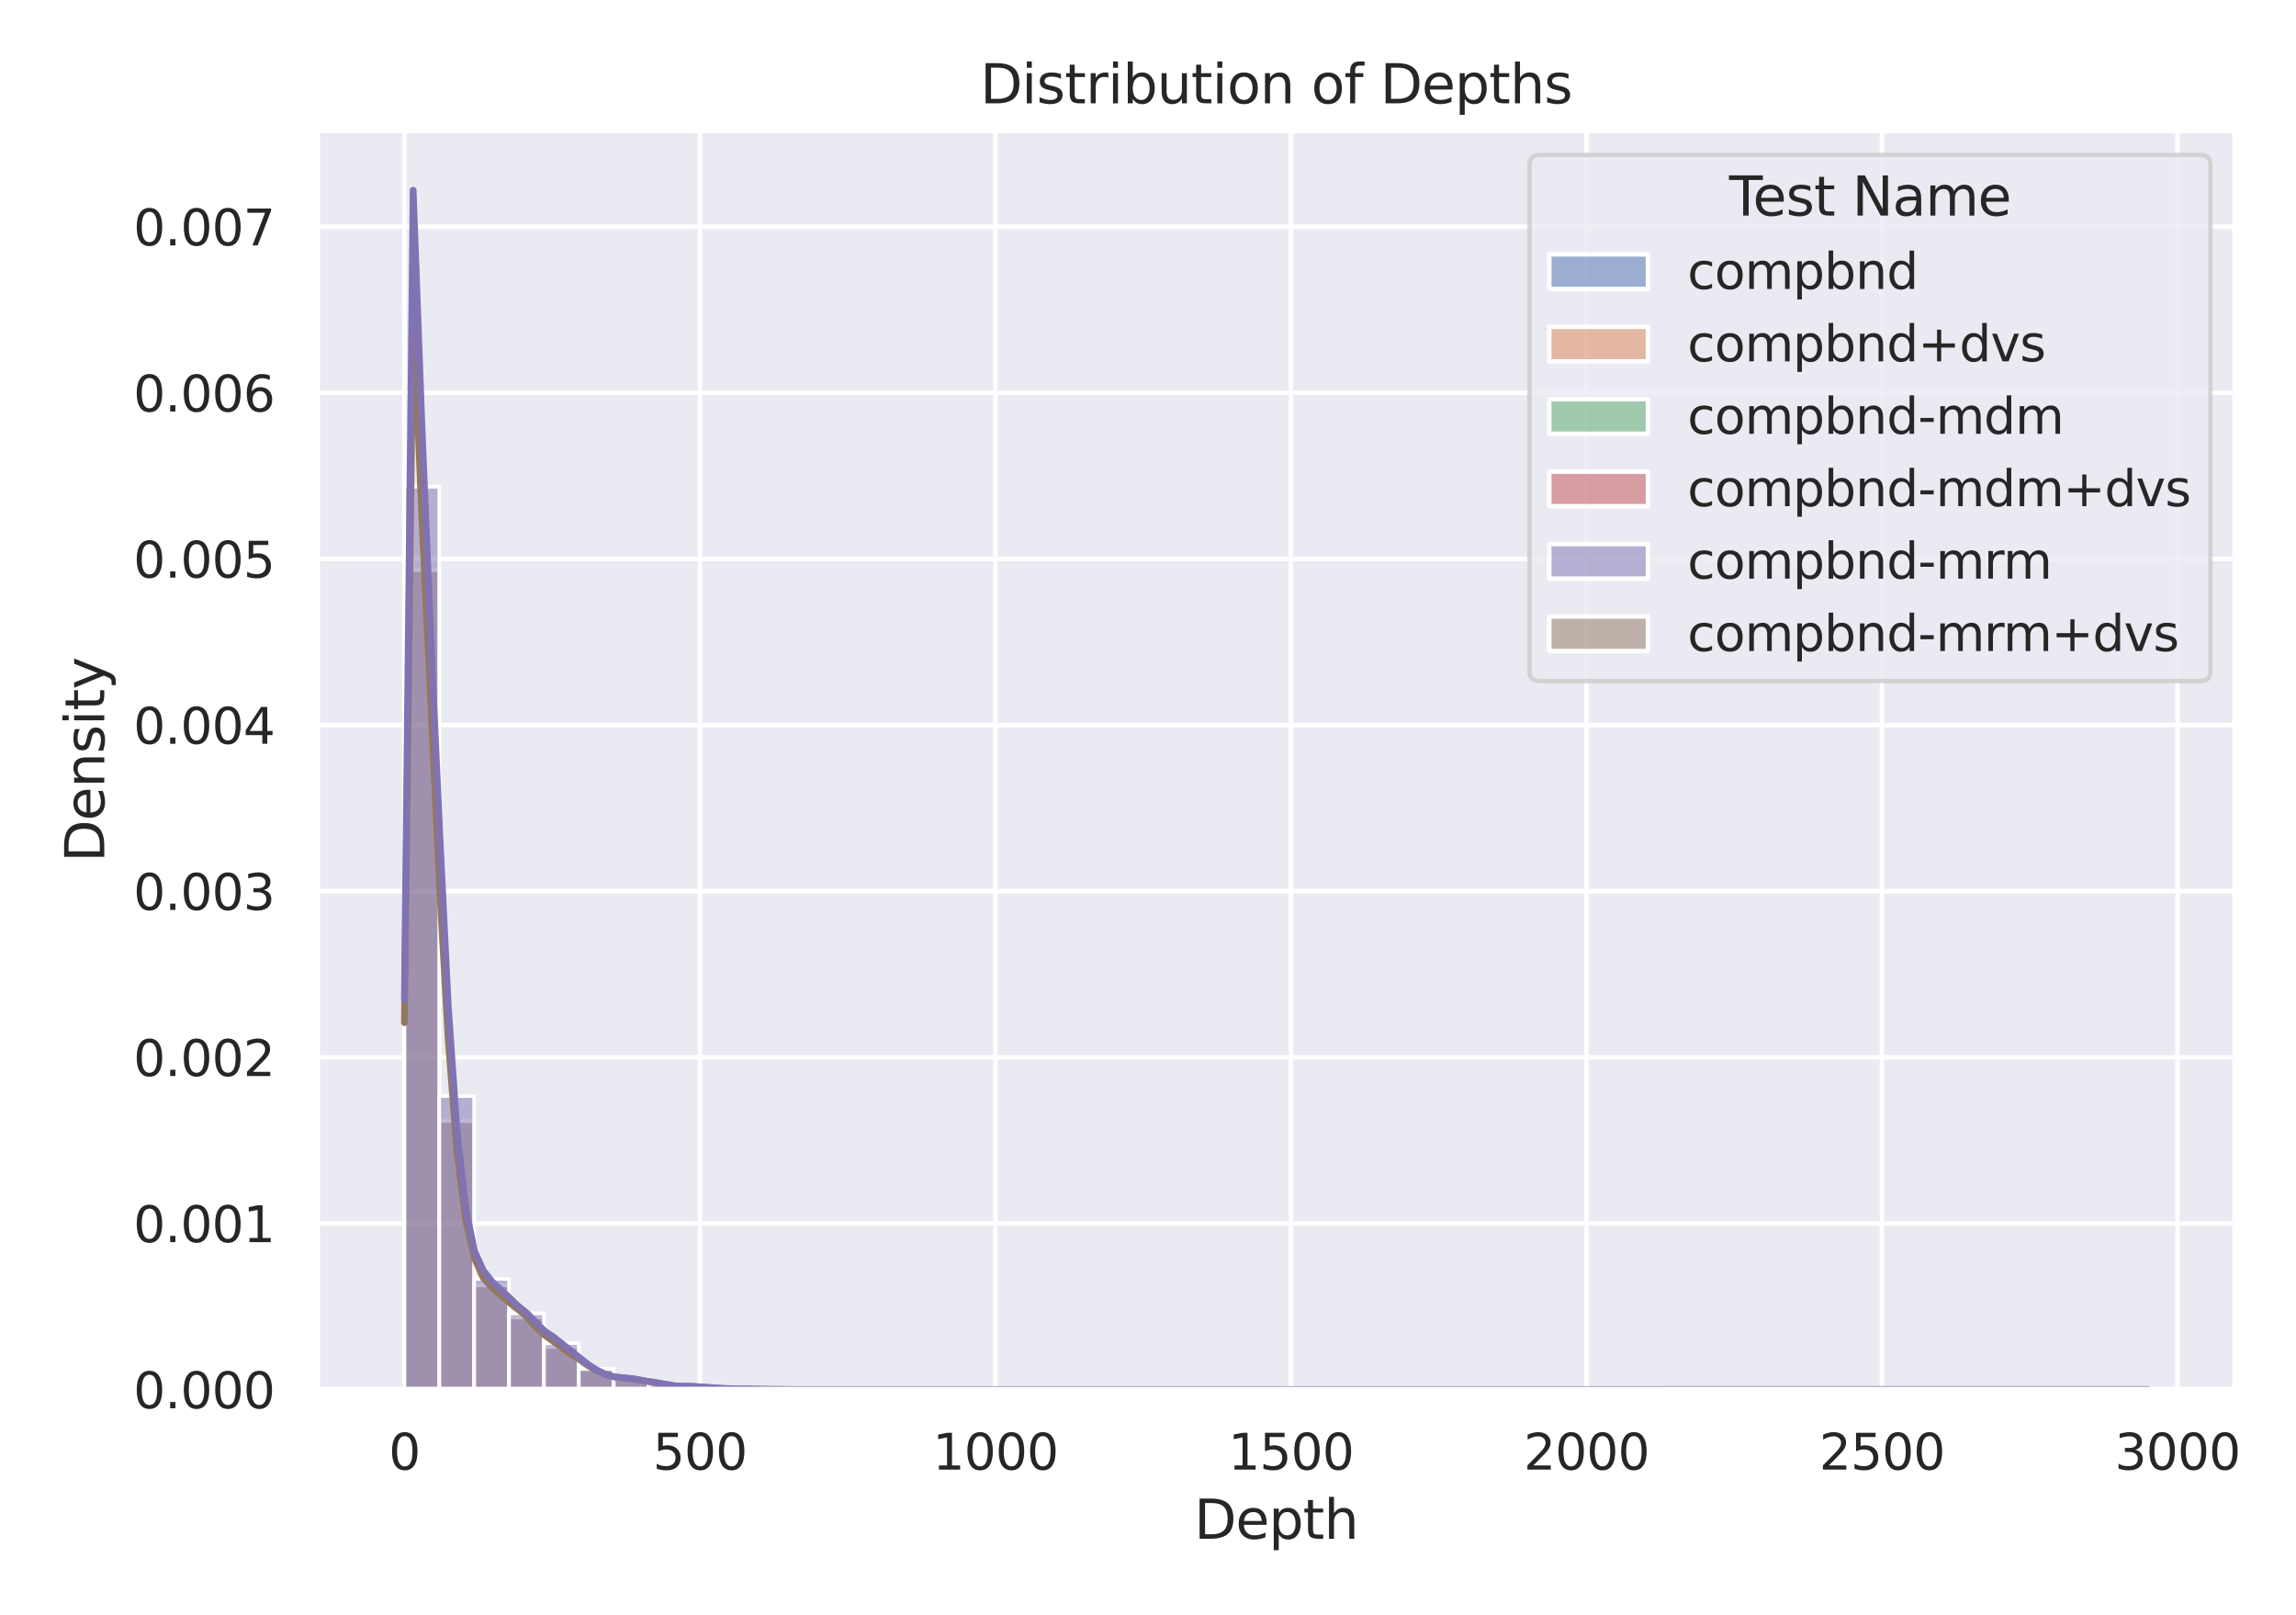 <?xml version="1.0" encoding="utf-8" standalone="no"?>
<!DOCTYPE svg PUBLIC "-//W3C//DTD SVG 1.1//EN"
  "http://www.w3.org/Graphics/SVG/1.1/DTD/svg11.dtd">
<svg xmlns:xlink="http://www.w3.org/1999/xlink" width="512.01pt" height="360pt" viewBox="0 0 512.01 360" xmlns="http://www.w3.org/2000/svg" version="1.1">
 <defs>
  <style type="text/css">*{stroke-linejoin: round; stroke-linecap: butt}</style>
 </defs>
 <g id="figure_1">
  <g id="patch_1">
   <path d="M 0 360 
L 512.01 360 
L 512.01 0 
L 0 0 
z
" style="fill: #ffffff"/>
  </g>
  <g id="axes_1">
   <g id="patch_2">
    <path d="M 70.74 309.78 
L 498.431 309.78 
L 498.431 29.04 
L 70.74 29.04 
z
" style="fill: #eaeaf2"/>
   </g>
   <g id="matplotlib.axis_1">
    <g id="xtick_1">
     <g id="line2d_1">
      <path d="M 90.18 309.78 
L 90.18 29.04 
" clip-path="url(#pb17379354a)" style="fill: none; stroke: #ffffff; stroke-linecap: round"/>
     </g>
     <g id="text_1">
      <!-- 0 -->
      <g style="fill: #262626" transform="translate(86.681 327.638) scale(0.11 -0.11)">
       <defs>
        <path id="DejaVuSans-30" d="M 2034 4250 
Q 1547 4250 1301 3770 
Q 1056 3291 1056 2328 
Q 1056 1369 1301 889 
Q 1547 409 2034 409 
Q 2525 409 2770 889 
Q 3016 1369 3016 2328 
Q 3016 3291 2770 3770 
Q 2525 4250 2034 4250 
z
M 2034 4750 
Q 2819 4750 3233 4129 
Q 3647 3509 3647 2328 
Q 3647 1150 3233 529 
Q 2819 -91 2034 -91 
Q 1250 -91 836 529 
Q 422 1150 422 2328 
Q 422 3509 836 4129 
Q 1250 4750 2034 4750 
z
" transform="scale(0.016)"/>
       </defs>
       <use xlink:href="#DejaVuSans-30"/>
      </g>
     </g>
    </g>
    <g id="xtick_2">
     <g id="line2d_2">
      <path d="M 156.08 309.78 
L 156.08 29.04 
" clip-path="url(#pb17379354a)" style="fill: none; stroke: #ffffff; stroke-linecap: round"/>
     </g>
     <g id="text_2">
      <!-- 500 -->
      <g style="fill: #262626" transform="translate(145.582 327.638) scale(0.11 -0.11)">
       <defs>
        <path id="DejaVuSans-35" d="M 691 4666 
L 3169 4666 
L 3169 4134 
L 1269 4134 
L 1269 2991 
Q 1406 3038 1543 3061 
Q 1681 3084 1819 3084 
Q 2600 3084 3056 2656 
Q 3513 2228 3513 1497 
Q 3513 744 3044 326 
Q 2575 -91 1722 -91 
Q 1428 -91 1123 -41 
Q 819 9 494 109 
L 494 744 
Q 775 591 1075 516 
Q 1375 441 1709 441 
Q 2250 441 2565 725 
Q 2881 1009 2881 1497 
Q 2881 1984 2565 2268 
Q 2250 2553 1709 2553 
Q 1456 2553 1204 2497 
Q 953 2441 691 2322 
L 691 4666 
z
" transform="scale(0.016)"/>
       </defs>
       <use xlink:href="#DejaVuSans-35"/>
       <use xlink:href="#DejaVuSans-30" x="63.623"/>
       <use xlink:href="#DejaVuSans-30" x="127.246"/>
      </g>
     </g>
    </g>
    <g id="xtick_3">
     <g id="line2d_3">
      <path d="M 221.98 309.78 
L 221.98 29.04 
" clip-path="url(#pb17379354a)" style="fill: none; stroke: #ffffff; stroke-linecap: round"/>
     </g>
     <g id="text_3">
      <!-- 1000 -->
      <g style="fill: #262626" transform="translate(207.983 327.638) scale(0.11 -0.11)">
       <defs>
        <path id="DejaVuSans-31" d="M 794 531 
L 1825 531 
L 1825 4091 
L 703 3866 
L 703 4441 
L 1819 4666 
L 2450 4666 
L 2450 531 
L 3481 531 
L 3481 0 
L 794 0 
L 794 531 
z
" transform="scale(0.016)"/>
       </defs>
       <use xlink:href="#DejaVuSans-31"/>
       <use xlink:href="#DejaVuSans-30" x="63.623"/>
       <use xlink:href="#DejaVuSans-30" x="127.246"/>
       <use xlink:href="#DejaVuSans-30" x="190.869"/>
      </g>
     </g>
    </g>
    <g id="xtick_4">
     <g id="line2d_4">
      <path d="M 287.88 309.78 
L 287.88 29.04 
" clip-path="url(#pb17379354a)" style="fill: none; stroke: #ffffff; stroke-linecap: round"/>
     </g>
     <g id="text_4">
      <!-- 1500 -->
      <g style="fill: #262626" transform="translate(273.883 327.638) scale(0.11 -0.11)">
       <use xlink:href="#DejaVuSans-31"/>
       <use xlink:href="#DejaVuSans-35" x="63.623"/>
       <use xlink:href="#DejaVuSans-30" x="127.246"/>
       <use xlink:href="#DejaVuSans-30" x="190.869"/>
      </g>
     </g>
    </g>
    <g id="xtick_5">
     <g id="line2d_5">
      <path d="M 353.78 309.78 
L 353.78 29.04 
" clip-path="url(#pb17379354a)" style="fill: none; stroke: #ffffff; stroke-linecap: round"/>
     </g>
     <g id="text_5">
      <!-- 2000 -->
      <g style="fill: #262626" transform="translate(339.783 327.638) scale(0.11 -0.11)">
       <defs>
        <path id="DejaVuSans-32" d="M 1228 531 
L 3431 531 
L 3431 0 
L 469 0 
L 469 531 
Q 828 903 1448 1529 
Q 2069 2156 2228 2338 
Q 2531 2678 2651 2914 
Q 2772 3150 2772 3378 
Q 2772 3750 2511 3984 
Q 2250 4219 1831 4219 
Q 1534 4219 1204 4116 
Q 875 4013 500 3803 
L 500 4441 
Q 881 4594 1212 4672 
Q 1544 4750 1819 4750 
Q 2544 4750 2975 4387 
Q 3406 4025 3406 3419 
Q 3406 3131 3298 2873 
Q 3191 2616 2906 2266 
Q 2828 2175 2409 1742 
Q 1991 1309 1228 531 
z
" transform="scale(0.016)"/>
       </defs>
       <use xlink:href="#DejaVuSans-32"/>
       <use xlink:href="#DejaVuSans-30" x="63.623"/>
       <use xlink:href="#DejaVuSans-30" x="127.246"/>
       <use xlink:href="#DejaVuSans-30" x="190.869"/>
      </g>
     </g>
    </g>
    <g id="xtick_6">
     <g id="line2d_6">
      <path d="M 419.68 309.78 
L 419.68 29.04 
" clip-path="url(#pb17379354a)" style="fill: none; stroke: #ffffff; stroke-linecap: round"/>
     </g>
     <g id="text_6">
      <!-- 2500 -->
      <g style="fill: #262626" transform="translate(405.683 327.638) scale(0.11 -0.11)">
       <use xlink:href="#DejaVuSans-32"/>
       <use xlink:href="#DejaVuSans-35" x="63.623"/>
       <use xlink:href="#DejaVuSans-30" x="127.246"/>
       <use xlink:href="#DejaVuSans-30" x="190.869"/>
      </g>
     </g>
    </g>
    <g id="xtick_7">
     <g id="line2d_7">
      <path d="M 485.58 309.78 
L 485.58 29.04 
" clip-path="url(#pb17379354a)" style="fill: none; stroke: #ffffff; stroke-linecap: round"/>
     </g>
     <g id="text_7">
      <!-- 3000 -->
      <g style="fill: #262626" transform="translate(471.583 327.638) scale(0.11 -0.11)">
       <defs>
        <path id="DejaVuSans-33" d="M 2597 2516 
Q 3050 2419 3304 2112 
Q 3559 1806 3559 1356 
Q 3559 666 3084 287 
Q 2609 -91 1734 -91 
Q 1441 -91 1130 -33 
Q 819 25 488 141 
L 488 750 
Q 750 597 1062 519 
Q 1375 441 1716 441 
Q 2309 441 2620 675 
Q 2931 909 2931 1356 
Q 2931 1769 2642 2001 
Q 2353 2234 1838 2234 
L 1294 2234 
L 1294 2753 
L 1863 2753 
Q 2328 2753 2575 2939 
Q 2822 3125 2822 3475 
Q 2822 3834 2567 4026 
Q 2313 4219 1838 4219 
Q 1578 4219 1281 4162 
Q 984 4106 628 3988 
L 628 4550 
Q 988 4650 1302 4700 
Q 1616 4750 1894 4750 
Q 2613 4750 3031 4423 
Q 3450 4097 3450 3541 
Q 3450 3153 3228 2886 
Q 3006 2619 2597 2516 
z
" transform="scale(0.016)"/>
       </defs>
       <use xlink:href="#DejaVuSans-33"/>
       <use xlink:href="#DejaVuSans-30" x="63.623"/>
       <use xlink:href="#DejaVuSans-30" x="127.246"/>
       <use xlink:href="#DejaVuSans-30" x="190.869"/>
      </g>
     </g>
    </g>
    <g id="text_8">
     <!-- Depth -->
     <g style="fill: #262626" transform="translate(266.31 343.044) scale(0.12 -0.12)">
      <defs>
       <path id="DejaVuSans-44" d="M 1259 4147 
L 1259 519 
L 2022 519 
Q 2988 519 3436 956 
Q 3884 1394 3884 2338 
Q 3884 3275 3436 3711 
Q 2988 4147 2022 4147 
L 1259 4147 
z
M 628 4666 
L 1925 4666 
Q 3281 4666 3915 4102 
Q 4550 3538 4550 2338 
Q 4550 1131 3912 565 
Q 3275 0 1925 0 
L 628 0 
L 628 4666 
z
" transform="scale(0.016)"/>
       <path id="DejaVuSans-65" d="M 3597 1894 
L 3597 1613 
L 953 1613 
Q 991 1019 1311 708 
Q 1631 397 2203 397 
Q 2534 397 2845 478 
Q 3156 559 3463 722 
L 3463 178 
Q 3153 47 2828 -22 
Q 2503 -91 2169 -91 
Q 1331 -91 842 396 
Q 353 884 353 1716 
Q 353 2575 817 3079 
Q 1281 3584 2069 3584 
Q 2775 3584 3186 3129 
Q 3597 2675 3597 1894 
z
M 3022 2063 
Q 3016 2534 2758 2815 
Q 2500 3097 2075 3097 
Q 1594 3097 1305 2825 
Q 1016 2553 972 2059 
L 3022 2063 
z
" transform="scale(0.016)"/>
       <path id="DejaVuSans-70" d="M 1159 525 
L 1159 -1331 
L 581 -1331 
L 581 3500 
L 1159 3500 
L 1159 2969 
Q 1341 3281 1617 3432 
Q 1894 3584 2278 3584 
Q 2916 3584 3314 3078 
Q 3713 2572 3713 1747 
Q 3713 922 3314 415 
Q 2916 -91 2278 -91 
Q 1894 -91 1617 61 
Q 1341 213 1159 525 
z
M 3116 1747 
Q 3116 2381 2855 2742 
Q 2594 3103 2138 3103 
Q 1681 3103 1420 2742 
Q 1159 2381 1159 1747 
Q 1159 1113 1420 752 
Q 1681 391 2138 391 
Q 2594 391 2855 752 
Q 3116 1113 3116 1747 
z
" transform="scale(0.016)"/>
       <path id="DejaVuSans-74" d="M 1172 4494 
L 1172 3500 
L 2356 3500 
L 2356 3053 
L 1172 3053 
L 1172 1153 
Q 1172 725 1289 603 
Q 1406 481 1766 481 
L 2356 481 
L 2356 0 
L 1766 0 
Q 1100 0 847 248 
Q 594 497 594 1153 
L 594 3053 
L 172 3053 
L 172 3500 
L 594 3500 
L 594 4494 
L 1172 4494 
z
" transform="scale(0.016)"/>
       <path id="DejaVuSans-68" d="M 3513 2113 
L 3513 0 
L 2938 0 
L 2938 2094 
Q 2938 2591 2744 2837 
Q 2550 3084 2163 3084 
Q 1697 3084 1428 2787 
Q 1159 2491 1159 1978 
L 1159 0 
L 581 0 
L 581 4863 
L 1159 4863 
L 1159 2956 
Q 1366 3272 1645 3428 
Q 1925 3584 2291 3584 
Q 2894 3584 3203 3211 
Q 3513 2838 3513 2113 
z
" transform="scale(0.016)"/>
      </defs>
      <use xlink:href="#DejaVuSans-44"/>
      <use xlink:href="#DejaVuSans-65" x="77.002"/>
      <use xlink:href="#DejaVuSans-70" x="138.525"/>
      <use xlink:href="#DejaVuSans-74" x="202.002"/>
      <use xlink:href="#DejaVuSans-68" x="241.211"/>
     </g>
    </g>
   </g>
   <g id="matplotlib.axis_2">
    <g id="ytick_1">
     <g id="line2d_8">
      <path d="M 70.74 309.78 
L 498.431 309.78 
" clip-path="url(#pb17379354a)" style="fill: none; stroke: #ffffff; stroke-linecap: round"/>
     </g>
     <g id="text_9">
      <!-- 0.000 -->
      <g style="fill: #262626" transform="translate(29.749 313.959) scale(0.11 -0.11)">
       <defs>
        <path id="DejaVuSans-2e" d="M 684 794 
L 1344 794 
L 1344 0 
L 684 0 
L 684 794 
z
" transform="scale(0.016)"/>
       </defs>
       <use xlink:href="#DejaVuSans-30"/>
       <use xlink:href="#DejaVuSans-2e" x="63.623"/>
       <use xlink:href="#DejaVuSans-30" x="95.41"/>
       <use xlink:href="#DejaVuSans-30" x="159.033"/>
       <use xlink:href="#DejaVuSans-30" x="222.656"/>
      </g>
     </g>
    </g>
    <g id="ytick_2">
     <g id="line2d_9">
      <path d="M 70.74 272.744 
L 498.431 272.744 
" clip-path="url(#pb17379354a)" style="fill: none; stroke: #ffffff; stroke-linecap: round"/>
     </g>
     <g id="text_10">
      <!-- 0.001 -->
      <g style="fill: #262626" transform="translate(29.749 276.923) scale(0.11 -0.11)">
       <use xlink:href="#DejaVuSans-30"/>
       <use xlink:href="#DejaVuSans-2e" x="63.623"/>
       <use xlink:href="#DejaVuSans-30" x="95.41"/>
       <use xlink:href="#DejaVuSans-30" x="159.033"/>
       <use xlink:href="#DejaVuSans-31" x="222.656"/>
      </g>
     </g>
    </g>
    <g id="ytick_3">
     <g id="line2d_10">
      <path d="M 70.74 235.708 
L 498.431 235.708 
" clip-path="url(#pb17379354a)" style="fill: none; stroke: #ffffff; stroke-linecap: round"/>
     </g>
     <g id="text_11">
      <!-- 0.002 -->
      <g style="fill: #262626" transform="translate(29.749 239.887) scale(0.11 -0.11)">
       <use xlink:href="#DejaVuSans-30"/>
       <use xlink:href="#DejaVuSans-2e" x="63.623"/>
       <use xlink:href="#DejaVuSans-30" x="95.41"/>
       <use xlink:href="#DejaVuSans-30" x="159.033"/>
       <use xlink:href="#DejaVuSans-32" x="222.656"/>
      </g>
     </g>
    </g>
    <g id="ytick_4">
     <g id="line2d_11">
      <path d="M 70.74 198.671 
L 498.431 198.671 
" clip-path="url(#pb17379354a)" style="fill: none; stroke: #ffffff; stroke-linecap: round"/>
     </g>
     <g id="text_12">
      <!-- 0.003 -->
      <g style="fill: #262626" transform="translate(29.749 202.851) scale(0.11 -0.11)">
       <use xlink:href="#DejaVuSans-30"/>
       <use xlink:href="#DejaVuSans-2e" x="63.623"/>
       <use xlink:href="#DejaVuSans-30" x="95.41"/>
       <use xlink:href="#DejaVuSans-30" x="159.033"/>
       <use xlink:href="#DejaVuSans-33" x="222.656"/>
      </g>
     </g>
    </g>
    <g id="ytick_5">
     <g id="line2d_12">
      <path d="M 70.74 161.635 
L 498.431 161.635 
" clip-path="url(#pb17379354a)" style="fill: none; stroke: #ffffff; stroke-linecap: round"/>
     </g>
     <g id="text_13">
      <!-- 0.004 -->
      <g style="fill: #262626" transform="translate(29.749 165.814) scale(0.11 -0.11)">
       <defs>
        <path id="DejaVuSans-34" d="M 2419 4116 
L 825 1625 
L 2419 1625 
L 2419 4116 
z
M 2253 4666 
L 3047 4666 
L 3047 1625 
L 3713 1625 
L 3713 1100 
L 3047 1100 
L 3047 0 
L 2419 0 
L 2419 1100 
L 313 1100 
L 313 1709 
L 2253 4666 
z
" transform="scale(0.016)"/>
       </defs>
       <use xlink:href="#DejaVuSans-30"/>
       <use xlink:href="#DejaVuSans-2e" x="63.623"/>
       <use xlink:href="#DejaVuSans-30" x="95.41"/>
       <use xlink:href="#DejaVuSans-30" x="159.033"/>
       <use xlink:href="#DejaVuSans-34" x="222.656"/>
      </g>
     </g>
    </g>
    <g id="ytick_6">
     <g id="line2d_13">
      <path d="M 70.74 124.599 
L 498.431 124.599 
" clip-path="url(#pb17379354a)" style="fill: none; stroke: #ffffff; stroke-linecap: round"/>
     </g>
     <g id="text_14">
      <!-- 0.005 -->
      <g style="fill: #262626" transform="translate(29.749 128.778) scale(0.11 -0.11)">
       <use xlink:href="#DejaVuSans-30"/>
       <use xlink:href="#DejaVuSans-2e" x="63.623"/>
       <use xlink:href="#DejaVuSans-30" x="95.41"/>
       <use xlink:href="#DejaVuSans-30" x="159.033"/>
       <use xlink:href="#DejaVuSans-35" x="222.656"/>
      </g>
     </g>
    </g>
    <g id="ytick_7">
     <g id="line2d_14">
      <path d="M 70.74 87.563 
L 498.431 87.563 
" clip-path="url(#pb17379354a)" style="fill: none; stroke: #ffffff; stroke-linecap: round"/>
     </g>
     <g id="text_15">
      <!-- 0.006 -->
      <g style="fill: #262626" transform="translate(29.749 91.742) scale(0.11 -0.11)">
       <defs>
        <path id="DejaVuSans-36" d="M 2113 2584 
Q 1688 2584 1439 2293 
Q 1191 2003 1191 1497 
Q 1191 994 1439 701 
Q 1688 409 2113 409 
Q 2538 409 2786 701 
Q 3034 994 3034 1497 
Q 3034 2003 2786 2293 
Q 2538 2584 2113 2584 
z
M 3366 4563 
L 3366 3988 
Q 3128 4100 2886 4159 
Q 2644 4219 2406 4219 
Q 1781 4219 1451 3797 
Q 1122 3375 1075 2522 
Q 1259 2794 1537 2939 
Q 1816 3084 2150 3084 
Q 2853 3084 3261 2657 
Q 3669 2231 3669 1497 
Q 3669 778 3244 343 
Q 2819 -91 2113 -91 
Q 1303 -91 875 529 
Q 447 1150 447 2328 
Q 447 3434 972 4092 
Q 1497 4750 2381 4750 
Q 2619 4750 2861 4703 
Q 3103 4656 3366 4563 
z
" transform="scale(0.016)"/>
       </defs>
       <use xlink:href="#DejaVuSans-30"/>
       <use xlink:href="#DejaVuSans-2e" x="63.623"/>
       <use xlink:href="#DejaVuSans-30" x="95.41"/>
       <use xlink:href="#DejaVuSans-30" x="159.033"/>
       <use xlink:href="#DejaVuSans-36" x="222.656"/>
      </g>
     </g>
    </g>
    <g id="ytick_8">
     <g id="line2d_15">
      <path d="M 70.74 50.527 
L 498.431 50.527 
" clip-path="url(#pb17379354a)" style="fill: none; stroke: #ffffff; stroke-linecap: round"/>
     </g>
     <g id="text_16">
      <!-- 0.007 -->
      <g style="fill: #262626" transform="translate(29.749 54.706) scale(0.11 -0.11)">
       <defs>
        <path id="DejaVuSans-37" d="M 525 4666 
L 3525 4666 
L 3525 4397 
L 1831 0 
L 1172 0 
L 2766 4134 
L 525 4134 
L 525 4666 
z
" transform="scale(0.016)"/>
       </defs>
       <use xlink:href="#DejaVuSans-30"/>
       <use xlink:href="#DejaVuSans-2e" x="63.623"/>
       <use xlink:href="#DejaVuSans-30" x="95.41"/>
       <use xlink:href="#DejaVuSans-30" x="159.033"/>
       <use xlink:href="#DejaVuSans-37" x="222.656"/>
      </g>
     </g>
    </g>
    <g id="text_17">
     <!-- Density -->
     <g style="fill: #262626" transform="translate(23.253 192.22) rotate(-90) scale(0.12 -0.12)">
      <defs>
       <path id="DejaVuSans-6e" d="M 3513 2113 
L 3513 0 
L 2938 0 
L 2938 2094 
Q 2938 2591 2744 2837 
Q 2550 3084 2163 3084 
Q 1697 3084 1428 2787 
Q 1159 2491 1159 1978 
L 1159 0 
L 581 0 
L 581 3500 
L 1159 3500 
L 1159 2956 
Q 1366 3272 1645 3428 
Q 1925 3584 2291 3584 
Q 2894 3584 3203 3211 
Q 3513 2838 3513 2113 
z
" transform="scale(0.016)"/>
       <path id="DejaVuSans-73" d="M 2834 3397 
L 2834 2853 
Q 2591 2978 2328 3040 
Q 2066 3103 1784 3103 
Q 1356 3103 1142 2972 
Q 928 2841 928 2578 
Q 928 2378 1081 2264 
Q 1234 2150 1697 2047 
L 1894 2003 
Q 2506 1872 2764 1633 
Q 3022 1394 3022 966 
Q 3022 478 2636 193 
Q 2250 -91 1575 -91 
Q 1294 -91 989 -36 
Q 684 19 347 128 
L 347 722 
Q 666 556 975 473 
Q 1284 391 1588 391 
Q 1994 391 2212 530 
Q 2431 669 2431 922 
Q 2431 1156 2273 1281 
Q 2116 1406 1581 1522 
L 1381 1569 
Q 847 1681 609 1914 
Q 372 2147 372 2553 
Q 372 3047 722 3315 
Q 1072 3584 1716 3584 
Q 2034 3584 2315 3537 
Q 2597 3491 2834 3397 
z
" transform="scale(0.016)"/>
       <path id="DejaVuSans-69" d="M 603 3500 
L 1178 3500 
L 1178 0 
L 603 0 
L 603 3500 
z
M 603 4863 
L 1178 4863 
L 1178 4134 
L 603 4134 
L 603 4863 
z
" transform="scale(0.016)"/>
       <path id="DejaVuSans-79" d="M 2059 -325 
Q 1816 -950 1584 -1140 
Q 1353 -1331 966 -1331 
L 506 -1331 
L 506 -850 
L 844 -850 
Q 1081 -850 1212 -737 
Q 1344 -625 1503 -206 
L 1606 56 
L 191 3500 
L 800 3500 
L 1894 763 
L 2988 3500 
L 3597 3500 
L 2059 -325 
z
" transform="scale(0.016)"/>
      </defs>
      <use xlink:href="#DejaVuSans-44"/>
      <use xlink:href="#DejaVuSans-65" x="77.002"/>
      <use xlink:href="#DejaVuSans-6e" x="138.525"/>
      <use xlink:href="#DejaVuSans-73" x="201.904"/>
      <use xlink:href="#DejaVuSans-69" x="254.004"/>
      <use xlink:href="#DejaVuSans-74" x="281.787"/>
      <use xlink:href="#DejaVuSans-79" x="320.996"/>
     </g>
    </g>
   </g>
   <g id="patch_3">
    <path d="M 90.18 309.78 
L 97.957 309.78 
L 97.957 127.062 
L 90.18 127.062 
z
" clip-path="url(#pb17379354a)" style="fill: #937860; fill-opacity: 0.5; stroke: #ffffff; stroke-width: 0.804; stroke-linejoin: miter"/>
   </g>
   <g id="patch_4">
    <path d="M 97.957 309.78 
L 105.733 309.78 
L 105.733 249.926 
L 97.957 249.926 
z
" clip-path="url(#pb17379354a)" style="fill: #937860; fill-opacity: 0.5; stroke: #ffffff; stroke-width: 0.804; stroke-linejoin: miter"/>
   </g>
   <g id="patch_5">
    <path d="M 105.733 309.78 
L 113.509 309.78 
L 113.509 286.541 
L 105.733 286.541 
z
" clip-path="url(#pb17379354a)" style="fill: #937860; fill-opacity: 0.5; stroke: #ffffff; stroke-width: 0.804; stroke-linejoin: miter"/>
   </g>
   <g id="patch_6">
    <path d="M 113.509 309.78 
L 121.285 309.78 
L 121.285 293.693 
L 113.509 293.693 
z
" clip-path="url(#pb17379354a)" style="fill: #937860; fill-opacity: 0.5; stroke: #ffffff; stroke-width: 0.804; stroke-linejoin: miter"/>
   </g>
   <g id="patch_7">
    <path d="M 121.285 309.78 
L 129.061 309.78 
L 129.061 300.325 
L 121.285 300.325 
z
" clip-path="url(#pb17379354a)" style="fill: #937860; fill-opacity: 0.5; stroke: #ffffff; stroke-width: 0.804; stroke-linejoin: miter"/>
   </g>
   <g id="patch_8">
    <path d="M 129.061 309.78 
L 136.838 309.78 
L 136.838 305.302 
L 129.061 305.302 
z
" clip-path="url(#pb17379354a)" style="fill: #937860; fill-opacity: 0.5; stroke: #ffffff; stroke-width: 0.804; stroke-linejoin: miter"/>
   </g>
   <g id="patch_9">
    <path d="M 136.838 309.78 
L 144.614 309.78 
L 144.614 307.391 
L 136.838 307.391 
z
" clip-path="url(#pb17379354a)" style="fill: #937860; fill-opacity: 0.5; stroke: #ffffff; stroke-width: 0.804; stroke-linejoin: miter"/>
   </g>
   <g id="patch_10">
    <path d="M 144.614 309.78 
L 152.39 309.78 
L 152.39 308.628 
L 144.614 308.628 
z
" clip-path="url(#pb17379354a)" style="fill: #937860; fill-opacity: 0.5; stroke: #ffffff; stroke-width: 0.804; stroke-linejoin: miter"/>
   </g>
   <g id="patch_11">
    <path d="M 152.39 309.78 
L 160.166 309.78 
L 160.166 309.262 
L 152.39 309.262 
z
" clip-path="url(#pb17379354a)" style="fill: #937860; fill-opacity: 0.5; stroke: #ffffff; stroke-width: 0.804; stroke-linejoin: miter"/>
   </g>
   <g id="patch_12">
    <path d="M 160.166 309.78 
L 167.942 309.78 
L 167.942 309.656 
L 160.166 309.656 
z
" clip-path="url(#pb17379354a)" style="fill: #937860; fill-opacity: 0.5; stroke: #ffffff; stroke-width: 0.804; stroke-linejoin: miter"/>
   </g>
   <g id="patch_13">
    <path d="M 167.942 309.78 
L 175.719 309.78 
L 175.719 309.777 
L 167.942 309.777 
z
" clip-path="url(#pb17379354a)" style="fill: #937860; fill-opacity: 0.5; stroke: #ffffff; stroke-width: 0.804; stroke-linejoin: miter"/>
   </g>
   <g id="patch_14">
    <path d="M 175.719 309.78 
L 183.495 309.78 
L 183.495 309.779 
L 175.719 309.779 
z
" clip-path="url(#pb17379354a)" style="fill: #937860; fill-opacity: 0.5; stroke: #ffffff; stroke-width: 0.804; stroke-linejoin: miter"/>
   </g>
   <g id="patch_15">
    <path d="M 183.495 309.78 
L 191.271 309.78 
L 191.271 309.78 
L 183.495 309.78 
z
" clip-path="url(#pb17379354a)" style="fill: #937860; fill-opacity: 0.5; stroke: #ffffff; stroke-width: 0.804; stroke-linejoin: miter"/>
   </g>
   <g id="patch_16">
    <path d="M 191.271 309.78 
L 199.047 309.78 
L 199.047 309.78 
L 191.271 309.78 
z
" clip-path="url(#pb17379354a)" style="fill: #937860; fill-opacity: 0.5; stroke: #ffffff; stroke-width: 0.804; stroke-linejoin: miter"/>
   </g>
   <g id="patch_17">
    <path d="M 199.047 309.78 
L 206.823 309.78 
L 206.823 309.78 
L 199.047 309.78 
z
" clip-path="url(#pb17379354a)" style="fill: #937860; fill-opacity: 0.5; stroke: #ffffff; stroke-width: 0.804; stroke-linejoin: miter"/>
   </g>
   <g id="patch_18">
    <path d="M 206.823 309.78 
L 214.6 309.78 
L 214.6 309.78 
L 206.823 309.78 
z
" clip-path="url(#pb17379354a)" style="fill: #937860; fill-opacity: 0.5; stroke: #ffffff; stroke-width: 0.804; stroke-linejoin: miter"/>
   </g>
   <g id="patch_19">
    <path d="M 214.6 309.78 
L 222.376 309.78 
L 222.376 309.78 
L 214.6 309.78 
z
" clip-path="url(#pb17379354a)" style="fill: #937860; fill-opacity: 0.5; stroke: #ffffff; stroke-width: 0.804; stroke-linejoin: miter"/>
   </g>
   <g id="patch_20">
    <path d="M 222.376 309.78 
L 230.152 309.78 
L 230.152 309.78 
L 222.376 309.78 
z
" clip-path="url(#pb17379354a)" style="fill: #937860; fill-opacity: 0.5; stroke: #ffffff; stroke-width: 0.804; stroke-linejoin: miter"/>
   </g>
   <g id="patch_21">
    <path d="M 230.152 309.78 
L 237.928 309.78 
L 237.928 309.78 
L 230.152 309.78 
z
" clip-path="url(#pb17379354a)" style="fill: #937860; fill-opacity: 0.5; stroke: #ffffff; stroke-width: 0.804; stroke-linejoin: miter"/>
   </g>
   <g id="patch_22">
    <path d="M 237.928 309.78 
L 245.704 309.78 
L 245.704 309.78 
L 237.928 309.78 
z
" clip-path="url(#pb17379354a)" style="fill: #937860; fill-opacity: 0.5; stroke: #ffffff; stroke-width: 0.804; stroke-linejoin: miter"/>
   </g>
   <g id="patch_23">
    <path d="M 245.704 309.78 
L 253.481 309.78 
L 253.481 309.78 
L 245.704 309.78 
z
" clip-path="url(#pb17379354a)" style="fill: #937860; fill-opacity: 0.5; stroke: #ffffff; stroke-width: 0.804; stroke-linejoin: miter"/>
   </g>
   <g id="patch_24">
    <path d="M 253.481 309.78 
L 261.257 309.78 
L 261.257 309.78 
L 253.481 309.78 
z
" clip-path="url(#pb17379354a)" style="fill: #937860; fill-opacity: 0.5; stroke: #ffffff; stroke-width: 0.804; stroke-linejoin: miter"/>
   </g>
   <g id="patch_25">
    <path d="M 261.257 309.78 
L 269.033 309.78 
L 269.033 309.78 
L 261.257 309.78 
z
" clip-path="url(#pb17379354a)" style="fill: #937860; fill-opacity: 0.5; stroke: #ffffff; stroke-width: 0.804; stroke-linejoin: miter"/>
   </g>
   <g id="patch_26">
    <path d="M 269.033 309.78 
L 276.809 309.78 
L 276.809 309.78 
L 269.033 309.78 
z
" clip-path="url(#pb17379354a)" style="fill: #937860; fill-opacity: 0.5; stroke: #ffffff; stroke-width: 0.804; stroke-linejoin: miter"/>
   </g>
   <g id="patch_27">
    <path d="M 276.809 309.78 
L 284.585 309.78 
L 284.585 309.78 
L 276.809 309.78 
z
" clip-path="url(#pb17379354a)" style="fill: #937860; fill-opacity: 0.5; stroke: #ffffff; stroke-width: 0.804; stroke-linejoin: miter"/>
   </g>
   <g id="patch_28">
    <path d="M 284.585 309.78 
L 292.361 309.78 
L 292.361 309.78 
L 284.585 309.78 
z
" clip-path="url(#pb17379354a)" style="fill: #937860; fill-opacity: 0.5; stroke: #ffffff; stroke-width: 0.804; stroke-linejoin: miter"/>
   </g>
   <g id="patch_29">
    <path d="M 292.361 309.78 
L 300.138 309.78 
L 300.138 309.78 
L 292.361 309.78 
z
" clip-path="url(#pb17379354a)" style="fill: #937860; fill-opacity: 0.5; stroke: #ffffff; stroke-width: 0.804; stroke-linejoin: miter"/>
   </g>
   <g id="patch_30">
    <path d="M 300.138 309.78 
L 307.914 309.78 
L 307.914 309.78 
L 300.138 309.78 
z
" clip-path="url(#pb17379354a)" style="fill: #937860; fill-opacity: 0.5; stroke: #ffffff; stroke-width: 0.804; stroke-linejoin: miter"/>
   </g>
   <g id="patch_31">
    <path d="M 307.914 309.78 
L 315.69 309.78 
L 315.69 309.78 
L 307.914 309.78 
z
" clip-path="url(#pb17379354a)" style="fill: #937860; fill-opacity: 0.5; stroke: #ffffff; stroke-width: 0.804; stroke-linejoin: miter"/>
   </g>
   <g id="patch_32">
    <path d="M 315.69 309.78 
L 323.466 309.78 
L 323.466 309.78 
L 315.69 309.78 
z
" clip-path="url(#pb17379354a)" style="fill: #937860; fill-opacity: 0.5; stroke: #ffffff; stroke-width: 0.804; stroke-linejoin: miter"/>
   </g>
   <g id="patch_33">
    <path d="M 323.466 309.78 
L 331.242 309.78 
L 331.242 309.78 
L 323.466 309.78 
z
" clip-path="url(#pb17379354a)" style="fill: #937860; fill-opacity: 0.5; stroke: #ffffff; stroke-width: 0.804; stroke-linejoin: miter"/>
   </g>
   <g id="patch_34">
    <path d="M 331.242 309.78 
L 339.019 309.78 
L 339.019 309.78 
L 331.242 309.78 
z
" clip-path="url(#pb17379354a)" style="fill: #937860; fill-opacity: 0.5; stroke: #ffffff; stroke-width: 0.804; stroke-linejoin: miter"/>
   </g>
   <g id="patch_35">
    <path d="M 339.019 309.78 
L 346.795 309.78 
L 346.795 309.78 
L 339.019 309.78 
z
" clip-path="url(#pb17379354a)" style="fill: #937860; fill-opacity: 0.5; stroke: #ffffff; stroke-width: 0.804; stroke-linejoin: miter"/>
   </g>
   <g id="patch_36">
    <path d="M 346.795 309.78 
L 354.571 309.78 
L 354.571 309.78 
L 346.795 309.78 
z
" clip-path="url(#pb17379354a)" style="fill: #937860; fill-opacity: 0.5; stroke: #ffffff; stroke-width: 0.804; stroke-linejoin: miter"/>
   </g>
   <g id="patch_37">
    <path d="M 354.571 309.78 
L 362.347 309.78 
L 362.347 309.78 
L 354.571 309.78 
z
" clip-path="url(#pb17379354a)" style="fill: #937860; fill-opacity: 0.5; stroke: #ffffff; stroke-width: 0.804; stroke-linejoin: miter"/>
   </g>
   <g id="patch_38">
    <path d="M 362.347 309.78 
L 370.123 309.78 
L 370.123 309.779 
L 362.347 309.779 
z
" clip-path="url(#pb17379354a)" style="fill: #937860; fill-opacity: 0.5; stroke: #ffffff; stroke-width: 0.804; stroke-linejoin: miter"/>
   </g>
   <g id="patch_39">
    <path d="M 370.123 309.78 
L 377.9 309.78 
L 377.9 309.78 
L 370.123 309.78 
z
" clip-path="url(#pb17379354a)" style="fill: #937860; fill-opacity: 0.5; stroke: #ffffff; stroke-width: 0.804; stroke-linejoin: miter"/>
   </g>
   <g id="patch_40">
    <path d="M 377.9 309.78 
L 385.676 309.78 
L 385.676 309.78 
L 377.9 309.78 
z
" clip-path="url(#pb17379354a)" style="fill: #937860; fill-opacity: 0.5; stroke: #ffffff; stroke-width: 0.804; stroke-linejoin: miter"/>
   </g>
   <g id="patch_41">
    <path d="M 385.676 309.78 
L 393.452 309.78 
L 393.452 309.78 
L 385.676 309.78 
z
" clip-path="url(#pb17379354a)" style="fill: #937860; fill-opacity: 0.5; stroke: #ffffff; stroke-width: 0.804; stroke-linejoin: miter"/>
   </g>
   <g id="patch_42">
    <path d="M 393.452 309.78 
L 401.228 309.78 
L 401.228 309.78 
L 393.452 309.78 
z
" clip-path="url(#pb17379354a)" style="fill: #937860; fill-opacity: 0.5; stroke: #ffffff; stroke-width: 0.804; stroke-linejoin: miter"/>
   </g>
   <g id="patch_43">
    <path d="M 401.228 309.78 
L 409.004 309.78 
L 409.004 309.78 
L 401.228 309.78 
z
" clip-path="url(#pb17379354a)" style="fill: #937860; fill-opacity: 0.5; stroke: #ffffff; stroke-width: 0.804; stroke-linejoin: miter"/>
   </g>
   <g id="patch_44">
    <path d="M 409.004 309.78 
L 416.781 309.78 
L 416.781 309.78 
L 409.004 309.78 
z
" clip-path="url(#pb17379354a)" style="fill: #937860; fill-opacity: 0.5; stroke: #ffffff; stroke-width: 0.804; stroke-linejoin: miter"/>
   </g>
   <g id="patch_45">
    <path d="M 416.781 309.78 
L 424.557 309.78 
L 424.557 309.78 
L 416.781 309.78 
z
" clip-path="url(#pb17379354a)" style="fill: #937860; fill-opacity: 0.5; stroke: #ffffff; stroke-width: 0.804; stroke-linejoin: miter"/>
   </g>
   <g id="patch_46">
    <path d="M 424.557 309.78 
L 432.333 309.78 
L 432.333 309.78 
L 424.557 309.78 
z
" clip-path="url(#pb17379354a)" style="fill: #937860; fill-opacity: 0.5; stroke: #ffffff; stroke-width: 0.804; stroke-linejoin: miter"/>
   </g>
   <g id="patch_47">
    <path d="M 432.333 309.78 
L 440.109 309.78 
L 440.109 309.78 
L 432.333 309.78 
z
" clip-path="url(#pb17379354a)" style="fill: #937860; fill-opacity: 0.5; stroke: #ffffff; stroke-width: 0.804; stroke-linejoin: miter"/>
   </g>
   <g id="patch_48">
    <path d="M 440.109 309.78 
L 447.885 309.78 
L 447.885 309.78 
L 440.109 309.78 
z
" clip-path="url(#pb17379354a)" style="fill: #937860; fill-opacity: 0.5; stroke: #ffffff; stroke-width: 0.804; stroke-linejoin: miter"/>
   </g>
   <g id="patch_49">
    <path d="M 447.885 309.78 
L 455.661 309.78 
L 455.661 309.78 
L 447.885 309.78 
z
" clip-path="url(#pb17379354a)" style="fill: #937860; fill-opacity: 0.5; stroke: #ffffff; stroke-width: 0.804; stroke-linejoin: miter"/>
   </g>
   <g id="patch_50">
    <path d="M 455.661 309.78 
L 463.438 309.78 
L 463.438 309.78 
L 455.661 309.78 
z
" clip-path="url(#pb17379354a)" style="fill: #937860; fill-opacity: 0.5; stroke: #ffffff; stroke-width: 0.804; stroke-linejoin: miter"/>
   </g>
   <g id="patch_51">
    <path d="M 463.438 309.78 
L 471.214 309.78 
L 471.214 309.78 
L 463.438 309.78 
z
" clip-path="url(#pb17379354a)" style="fill: #937860; fill-opacity: 0.5; stroke: #ffffff; stroke-width: 0.804; stroke-linejoin: miter"/>
   </g>
   <g id="patch_52">
    <path d="M 471.214 309.78 
L 478.99 309.78 
L 478.99 309.78 
L 471.214 309.78 
z
" clip-path="url(#pb17379354a)" style="fill: #937860; fill-opacity: 0.5; stroke: #ffffff; stroke-width: 0.804; stroke-linejoin: miter"/>
   </g>
   <g id="patch_53">
    <path d="M 90.18 309.78 
L 97.957 309.78 
L 97.957 108.508 
L 90.18 108.508 
z
" clip-path="url(#pb17379354a)" style="fill: #8172b3; fill-opacity: 0.5; stroke: #ffffff; stroke-width: 0.804; stroke-linejoin: miter"/>
   </g>
   <g id="patch_54">
    <path d="M 97.957 309.78 
L 105.733 309.78 
L 105.733 244.356 
L 97.957 244.356 
z
" clip-path="url(#pb17379354a)" style="fill: #8172b3; fill-opacity: 0.5; stroke: #ffffff; stroke-width: 0.804; stroke-linejoin: miter"/>
   </g>
   <g id="patch_55">
    <path d="M 105.733 309.78 
L 113.509 309.78 
L 113.509 285.116 
L 105.733 285.116 
z
" clip-path="url(#pb17379354a)" style="fill: #8172b3; fill-opacity: 0.5; stroke: #ffffff; stroke-width: 0.804; stroke-linejoin: miter"/>
   </g>
   <g id="patch_56">
    <path d="M 113.509 309.78 
L 121.285 309.78 
L 121.285 292.793 
L 113.509 292.793 
z
" clip-path="url(#pb17379354a)" style="fill: #8172b3; fill-opacity: 0.5; stroke: #ffffff; stroke-width: 0.804; stroke-linejoin: miter"/>
   </g>
   <g id="patch_57">
    <path d="M 121.285 309.78 
L 129.061 309.78 
L 129.061 299.443 
L 121.285 299.443 
z
" clip-path="url(#pb17379354a)" style="fill: #8172b3; fill-opacity: 0.5; stroke: #ffffff; stroke-width: 0.804; stroke-linejoin: miter"/>
   </g>
   <g id="patch_58">
    <path d="M 129.061 309.78 
L 136.838 309.78 
L 136.838 305.15 
L 129.061 305.15 
z
" clip-path="url(#pb17379354a)" style="fill: #8172b3; fill-opacity: 0.5; stroke: #ffffff; stroke-width: 0.804; stroke-linejoin: miter"/>
   </g>
   <g id="patch_59">
    <path d="M 136.838 309.78 
L 144.614 309.78 
L 144.614 307.362 
L 136.838 307.362 
z
" clip-path="url(#pb17379354a)" style="fill: #8172b3; fill-opacity: 0.5; stroke: #ffffff; stroke-width: 0.804; stroke-linejoin: miter"/>
   </g>
   <g id="patch_60">
    <path d="M 144.614 309.78 
L 152.39 309.78 
L 152.39 308.577 
L 144.614 308.577 
z
" clip-path="url(#pb17379354a)" style="fill: #8172b3; fill-opacity: 0.5; stroke: #ffffff; stroke-width: 0.804; stroke-linejoin: miter"/>
   </g>
   <g id="patch_61">
    <path d="M 152.39 309.78 
L 160.166 309.78 
L 160.166 309.201 
L 152.39 309.201 
z
" clip-path="url(#pb17379354a)" style="fill: #8172b3; fill-opacity: 0.5; stroke: #ffffff; stroke-width: 0.804; stroke-linejoin: miter"/>
   </g>
   <g id="patch_62">
    <path d="M 160.166 309.78 
L 167.942 309.78 
L 167.942 309.606 
L 160.166 309.606 
z
" clip-path="url(#pb17379354a)" style="fill: #8172b3; fill-opacity: 0.5; stroke: #ffffff; stroke-width: 0.804; stroke-linejoin: miter"/>
   </g>
   <g id="patch_63">
    <path d="M 167.942 309.78 
L 175.719 309.78 
L 175.719 309.757 
L 167.942 309.757 
z
" clip-path="url(#pb17379354a)" style="fill: #8172b3; fill-opacity: 0.5; stroke: #ffffff; stroke-width: 0.804; stroke-linejoin: miter"/>
   </g>
   <g id="patch_64">
    <path d="M 175.719 309.78 
L 183.495 309.78 
L 183.495 309.779 
L 175.719 309.779 
z
" clip-path="url(#pb17379354a)" style="fill: #8172b3; fill-opacity: 0.5; stroke: #ffffff; stroke-width: 0.804; stroke-linejoin: miter"/>
   </g>
   <g id="patch_65">
    <path d="M 183.495 309.78 
L 191.271 309.78 
L 191.271 309.779 
L 183.495 309.779 
z
" clip-path="url(#pb17379354a)" style="fill: #8172b3; fill-opacity: 0.5; stroke: #ffffff; stroke-width: 0.804; stroke-linejoin: miter"/>
   </g>
   <g id="patch_66">
    <path d="M 191.271 309.78 
L 199.047 309.78 
L 199.047 309.78 
L 191.271 309.78 
z
" clip-path="url(#pb17379354a)" style="fill: #8172b3; fill-opacity: 0.5; stroke: #ffffff; stroke-width: 0.804; stroke-linejoin: miter"/>
   </g>
   <g id="patch_67">
    <path d="M 199.047 309.78 
L 206.823 309.78 
L 206.823 309.78 
L 199.047 309.78 
z
" clip-path="url(#pb17379354a)" style="fill: #8172b3; fill-opacity: 0.5; stroke: #ffffff; stroke-width: 0.804; stroke-linejoin: miter"/>
   </g>
   <g id="patch_68">
    <path d="M 206.823 309.78 
L 214.6 309.78 
L 214.6 309.78 
L 206.823 309.78 
z
" clip-path="url(#pb17379354a)" style="fill: #8172b3; fill-opacity: 0.5; stroke: #ffffff; stroke-width: 0.804; stroke-linejoin: miter"/>
   </g>
   <g id="patch_69">
    <path d="M 214.6 309.78 
L 222.376 309.78 
L 222.376 309.78 
L 214.6 309.78 
z
" clip-path="url(#pb17379354a)" style="fill: #8172b3; fill-opacity: 0.5; stroke: #ffffff; stroke-width: 0.804; stroke-linejoin: miter"/>
   </g>
   <g id="patch_70">
    <path d="M 222.376 309.78 
L 230.152 309.78 
L 230.152 309.78 
L 222.376 309.78 
z
" clip-path="url(#pb17379354a)" style="fill: #8172b3; fill-opacity: 0.5; stroke: #ffffff; stroke-width: 0.804; stroke-linejoin: miter"/>
   </g>
   <g id="patch_71">
    <path d="M 230.152 309.78 
L 237.928 309.78 
L 237.928 309.78 
L 230.152 309.78 
z
" clip-path="url(#pb17379354a)" style="fill: #8172b3; fill-opacity: 0.5; stroke: #ffffff; stroke-width: 0.804; stroke-linejoin: miter"/>
   </g>
   <g id="patch_72">
    <path d="M 237.928 309.78 
L 245.704 309.78 
L 245.704 309.78 
L 237.928 309.78 
z
" clip-path="url(#pb17379354a)" style="fill: #8172b3; fill-opacity: 0.5; stroke: #ffffff; stroke-width: 0.804; stroke-linejoin: miter"/>
   </g>
   <g id="patch_73">
    <path d="M 245.704 309.78 
L 253.481 309.78 
L 253.481 309.78 
L 245.704 309.78 
z
" clip-path="url(#pb17379354a)" style="fill: #8172b3; fill-opacity: 0.5; stroke: #ffffff; stroke-width: 0.804; stroke-linejoin: miter"/>
   </g>
   <g id="patch_74">
    <path d="M 253.481 309.78 
L 261.257 309.78 
L 261.257 309.78 
L 253.481 309.78 
z
" clip-path="url(#pb17379354a)" style="fill: #8172b3; fill-opacity: 0.5; stroke: #ffffff; stroke-width: 0.804; stroke-linejoin: miter"/>
   </g>
   <g id="patch_75">
    <path d="M 261.257 309.78 
L 269.033 309.78 
L 269.033 309.78 
L 261.257 309.78 
z
" clip-path="url(#pb17379354a)" style="fill: #8172b3; fill-opacity: 0.5; stroke: #ffffff; stroke-width: 0.804; stroke-linejoin: miter"/>
   </g>
   <g id="patch_76">
    <path d="M 269.033 309.78 
L 276.809 309.78 
L 276.809 309.78 
L 269.033 309.78 
z
" clip-path="url(#pb17379354a)" style="fill: #8172b3; fill-opacity: 0.5; stroke: #ffffff; stroke-width: 0.804; stroke-linejoin: miter"/>
   </g>
   <g id="patch_77">
    <path d="M 276.809 309.78 
L 284.585 309.78 
L 284.585 309.78 
L 276.809 309.78 
z
" clip-path="url(#pb17379354a)" style="fill: #8172b3; fill-opacity: 0.5; stroke: #ffffff; stroke-width: 0.804; stroke-linejoin: miter"/>
   </g>
   <g id="patch_78">
    <path d="M 284.585 309.78 
L 292.361 309.78 
L 292.361 309.78 
L 284.585 309.78 
z
" clip-path="url(#pb17379354a)" style="fill: #8172b3; fill-opacity: 0.5; stroke: #ffffff; stroke-width: 0.804; stroke-linejoin: miter"/>
   </g>
   <g id="patch_79">
    <path d="M 292.361 309.78 
L 300.138 309.78 
L 300.138 309.78 
L 292.361 309.78 
z
" clip-path="url(#pb17379354a)" style="fill: #8172b3; fill-opacity: 0.5; stroke: #ffffff; stroke-width: 0.804; stroke-linejoin: miter"/>
   </g>
   <g id="patch_80">
    <path d="M 300.138 309.78 
L 307.914 309.78 
L 307.914 309.78 
L 300.138 309.78 
z
" clip-path="url(#pb17379354a)" style="fill: #8172b3; fill-opacity: 0.5; stroke: #ffffff; stroke-width: 0.804; stroke-linejoin: miter"/>
   </g>
   <g id="patch_81">
    <path d="M 307.914 309.78 
L 315.69 309.78 
L 315.69 309.78 
L 307.914 309.78 
z
" clip-path="url(#pb17379354a)" style="fill: #8172b3; fill-opacity: 0.5; stroke: #ffffff; stroke-width: 0.804; stroke-linejoin: miter"/>
   </g>
   <g id="patch_82">
    <path d="M 315.69 309.78 
L 323.466 309.78 
L 323.466 309.78 
L 315.69 309.78 
z
" clip-path="url(#pb17379354a)" style="fill: #8172b3; fill-opacity: 0.5; stroke: #ffffff; stroke-width: 0.804; stroke-linejoin: miter"/>
   </g>
   <g id="patch_83">
    <path d="M 323.466 309.78 
L 331.242 309.78 
L 331.242 309.78 
L 323.466 309.78 
z
" clip-path="url(#pb17379354a)" style="fill: #8172b3; fill-opacity: 0.5; stroke: #ffffff; stroke-width: 0.804; stroke-linejoin: miter"/>
   </g>
   <g id="patch_84">
    <path d="M 331.242 309.78 
L 339.019 309.78 
L 339.019 309.78 
L 331.242 309.78 
z
" clip-path="url(#pb17379354a)" style="fill: #8172b3; fill-opacity: 0.5; stroke: #ffffff; stroke-width: 0.804; stroke-linejoin: miter"/>
   </g>
   <g id="patch_85">
    <path d="M 339.019 309.78 
L 346.795 309.78 
L 346.795 309.78 
L 339.019 309.78 
z
" clip-path="url(#pb17379354a)" style="fill: #8172b3; fill-opacity: 0.5; stroke: #ffffff; stroke-width: 0.804; stroke-linejoin: miter"/>
   </g>
   <g id="patch_86">
    <path d="M 346.795 309.78 
L 354.571 309.78 
L 354.571 309.78 
L 346.795 309.78 
z
" clip-path="url(#pb17379354a)" style="fill: #8172b3; fill-opacity: 0.5; stroke: #ffffff; stroke-width: 0.804; stroke-linejoin: miter"/>
   </g>
   <g id="patch_87">
    <path d="M 354.571 309.78 
L 362.347 309.78 
L 362.347 309.78 
L 354.571 309.78 
z
" clip-path="url(#pb17379354a)" style="fill: #8172b3; fill-opacity: 0.5; stroke: #ffffff; stroke-width: 0.804; stroke-linejoin: miter"/>
   </g>
   <g id="patch_88">
    <path d="M 362.347 309.78 
L 370.123 309.78 
L 370.123 309.78 
L 362.347 309.78 
z
" clip-path="url(#pb17379354a)" style="fill: #8172b3; fill-opacity: 0.5; stroke: #ffffff; stroke-width: 0.804; stroke-linejoin: miter"/>
   </g>
   <g id="patch_89">
    <path d="M 370.123 309.78 
L 377.9 309.78 
L 377.9 309.78 
L 370.123 309.78 
z
" clip-path="url(#pb17379354a)" style="fill: #8172b3; fill-opacity: 0.5; stroke: #ffffff; stroke-width: 0.804; stroke-linejoin: miter"/>
   </g>
   <g id="patch_90">
    <path d="M 377.9 309.78 
L 385.676 309.78 
L 385.676 309.78 
L 377.9 309.78 
z
" clip-path="url(#pb17379354a)" style="fill: #8172b3; fill-opacity: 0.5; stroke: #ffffff; stroke-width: 0.804; stroke-linejoin: miter"/>
   </g>
   <g id="patch_91">
    <path d="M 385.676 309.78 
L 393.452 309.78 
L 393.452 309.78 
L 385.676 309.78 
z
" clip-path="url(#pb17379354a)" style="fill: #8172b3; fill-opacity: 0.5; stroke: #ffffff; stroke-width: 0.804; stroke-linejoin: miter"/>
   </g>
   <g id="patch_92">
    <path d="M 393.452 309.78 
L 401.228 309.78 
L 401.228 309.78 
L 393.452 309.78 
z
" clip-path="url(#pb17379354a)" style="fill: #8172b3; fill-opacity: 0.5; stroke: #ffffff; stroke-width: 0.804; stroke-linejoin: miter"/>
   </g>
   <g id="patch_93">
    <path d="M 401.228 309.78 
L 409.004 309.78 
L 409.004 309.78 
L 401.228 309.78 
z
" clip-path="url(#pb17379354a)" style="fill: #8172b3; fill-opacity: 0.5; stroke: #ffffff; stroke-width: 0.804; stroke-linejoin: miter"/>
   </g>
   <g id="patch_94">
    <path d="M 409.004 309.78 
L 416.781 309.78 
L 416.781 309.78 
L 409.004 309.78 
z
" clip-path="url(#pb17379354a)" style="fill: #8172b3; fill-opacity: 0.5; stroke: #ffffff; stroke-width: 0.804; stroke-linejoin: miter"/>
   </g>
   <g id="patch_95">
    <path d="M 416.781 309.78 
L 424.557 309.78 
L 424.557 309.78 
L 416.781 309.78 
z
" clip-path="url(#pb17379354a)" style="fill: #8172b3; fill-opacity: 0.5; stroke: #ffffff; stroke-width: 0.804; stroke-linejoin: miter"/>
   </g>
   <g id="patch_96">
    <path d="M 424.557 309.78 
L 432.333 309.78 
L 432.333 309.78 
L 424.557 309.78 
z
" clip-path="url(#pb17379354a)" style="fill: #8172b3; fill-opacity: 0.5; stroke: #ffffff; stroke-width: 0.804; stroke-linejoin: miter"/>
   </g>
   <g id="patch_97">
    <path d="M 432.333 309.78 
L 440.109 309.78 
L 440.109 309.78 
L 432.333 309.78 
z
" clip-path="url(#pb17379354a)" style="fill: #8172b3; fill-opacity: 0.5; stroke: #ffffff; stroke-width: 0.804; stroke-linejoin: miter"/>
   </g>
   <g id="patch_98">
    <path d="M 440.109 309.78 
L 447.885 309.78 
L 447.885 309.78 
L 440.109 309.78 
z
" clip-path="url(#pb17379354a)" style="fill: #8172b3; fill-opacity: 0.5; stroke: #ffffff; stroke-width: 0.804; stroke-linejoin: miter"/>
   </g>
   <g id="patch_99">
    <path d="M 447.885 309.78 
L 455.661 309.78 
L 455.661 309.78 
L 447.885 309.78 
z
" clip-path="url(#pb17379354a)" style="fill: #8172b3; fill-opacity: 0.5; stroke: #ffffff; stroke-width: 0.804; stroke-linejoin: miter"/>
   </g>
   <g id="patch_100">
    <path d="M 455.661 309.78 
L 463.438 309.78 
L 463.438 309.78 
L 455.661 309.78 
z
" clip-path="url(#pb17379354a)" style="fill: #8172b3; fill-opacity: 0.5; stroke: #ffffff; stroke-width: 0.804; stroke-linejoin: miter"/>
   </g>
   <g id="patch_101">
    <path d="M 463.438 309.78 
L 471.214 309.78 
L 471.214 309.78 
L 463.438 309.78 
z
" clip-path="url(#pb17379354a)" style="fill: #8172b3; fill-opacity: 0.5; stroke: #ffffff; stroke-width: 0.804; stroke-linejoin: miter"/>
   </g>
   <g id="patch_102">
    <path d="M 471.214 309.78 
L 478.99 309.78 
L 478.99 309.779 
L 471.214 309.779 
z
" clip-path="url(#pb17379354a)" style="fill: #8172b3; fill-opacity: 0.5; stroke: #ffffff; stroke-width: 0.804; stroke-linejoin: miter"/>
   </g>
   <g id="line2d_16">
    <path d="M 90.18 227.991 
L 92.134 68.87 
L 94.088 115.621 
L 97.996 197.08 
L 99.95 231.747 
L 101.903 256.737 
L 103.857 272.058 
L 105.811 280.537 
L 107.765 284.875 
L 109.719 287.087 
L 113.626 290.421 
L 115.58 291.953 
L 117.534 293.629 
L 119.488 295.859 
L 121.442 297.634 
L 127.303 301.912 
L 129.257 303.091 
L 131.211 304.505 
L 133.164 305.631 
L 135.118 306.44 
L 137.072 306.969 
L 140.98 307.391 
L 150.749 309.033 
L 154.656 309.141 
L 162.472 309.644 
L 176.148 309.78 
L 248.44 309.78 
L 478.99 309.78 
L 478.99 309.78 
" clip-path="url(#pb17379354a)" style="fill: none; stroke: #937860; stroke-width: 1.5; stroke-linecap: round"/>
   </g>
   <g id="line2d_17">
    <path d="M 90.18 222.911 
L 92.134 42.409 
L 94.088 94.946 
L 96.042 141.632 
L 97.996 184.469 
L 99.95 224.073 
L 101.903 252.011 
L 103.857 269.463 
L 105.811 278.949 
L 107.765 283.213 
L 109.719 285.723 
L 113.626 289.334 
L 115.58 291.199 
L 117.534 292.791 
L 121.442 296.754 
L 123.395 298.025 
L 131.211 304.243 
L 133.164 305.472 
L 135.118 306.435 
L 137.072 306.971 
L 140.98 307.347 
L 150.749 308.983 
L 154.656 309.065 
L 160.518 309.503 
L 164.426 309.628 
L 170.287 309.738 
L 176.148 309.78 
L 246.486 309.78 
L 478.99 309.777 
L 478.99 309.777 
" clip-path="url(#pb17379354a)" style="fill: none; stroke: #8172b3; stroke-width: 1.5; stroke-linecap: round"/>
   </g>
   <g id="patch_103">
    <path d="M 70.74 309.78 
L 70.74 29.04 
" style="fill: none; stroke: #ffffff; stroke-width: 1.25; stroke-linejoin: miter; stroke-linecap: square"/>
   </g>
   <g id="patch_104">
    <path d="M 498.431 309.78 
L 498.431 29.04 
" style="fill: none; stroke: #ffffff; stroke-width: 1.25; stroke-linejoin: miter; stroke-linecap: square"/>
   </g>
   <g id="patch_105">
    <path d="M 70.74 309.78 
L 498.431 309.78 
" style="fill: none; stroke: #ffffff; stroke-width: 1.25; stroke-linejoin: miter; stroke-linecap: square"/>
   </g>
   <g id="patch_106">
    <path d="M 70.74 29.04 
L 498.431 29.04 
" style="fill: none; stroke: #ffffff; stroke-width: 1.25; stroke-linejoin: miter; stroke-linecap: square"/>
   </g>
   <g id="text_18">
    <!-- Distribution of Depths -->
    <g style="fill: #262626" transform="translate(218.584 23.04) scale(0.12 -0.12)">
     <defs>
      <path id="DejaVuSans-72" d="M 2631 2963 
Q 2534 3019 2420 3045 
Q 2306 3072 2169 3072 
Q 1681 3072 1420 2755 
Q 1159 2438 1159 1844 
L 1159 0 
L 581 0 
L 581 3500 
L 1159 3500 
L 1159 2956 
Q 1341 3275 1631 3429 
Q 1922 3584 2338 3584 
Q 2397 3584 2469 3576 
Q 2541 3569 2628 3553 
L 2631 2963 
z
" transform="scale(0.016)"/>
      <path id="DejaVuSans-62" d="M 3116 1747 
Q 3116 2381 2855 2742 
Q 2594 3103 2138 3103 
Q 1681 3103 1420 2742 
Q 1159 2381 1159 1747 
Q 1159 1113 1420 752 
Q 1681 391 2138 391 
Q 2594 391 2855 752 
Q 3116 1113 3116 1747 
z
M 1159 2969 
Q 1341 3281 1617 3432 
Q 1894 3584 2278 3584 
Q 2916 3584 3314 3078 
Q 3713 2572 3713 1747 
Q 3713 922 3314 415 
Q 2916 -91 2278 -91 
Q 1894 -91 1617 61 
Q 1341 213 1159 525 
L 1159 0 
L 581 0 
L 581 4863 
L 1159 4863 
L 1159 2969 
z
" transform="scale(0.016)"/>
      <path id="DejaVuSans-75" d="M 544 1381 
L 544 3500 
L 1119 3500 
L 1119 1403 
Q 1119 906 1312 657 
Q 1506 409 1894 409 
Q 2359 409 2629 706 
Q 2900 1003 2900 1516 
L 2900 3500 
L 3475 3500 
L 3475 0 
L 2900 0 
L 2900 538 
Q 2691 219 2414 64 
Q 2138 -91 1772 -91 
Q 1169 -91 856 284 
Q 544 659 544 1381 
z
M 1991 3584 
L 1991 3584 
z
" transform="scale(0.016)"/>
      <path id="DejaVuSans-6f" d="M 1959 3097 
Q 1497 3097 1228 2736 
Q 959 2375 959 1747 
Q 959 1119 1226 758 
Q 1494 397 1959 397 
Q 2419 397 2687 759 
Q 2956 1122 2956 1747 
Q 2956 2369 2687 2733 
Q 2419 3097 1959 3097 
z
M 1959 3584 
Q 2709 3584 3137 3096 
Q 3566 2609 3566 1747 
Q 3566 888 3137 398 
Q 2709 -91 1959 -91 
Q 1206 -91 779 398 
Q 353 888 353 1747 
Q 353 2609 779 3096 
Q 1206 3584 1959 3584 
z
" transform="scale(0.016)"/>
      <path id="DejaVuSans-20" transform="scale(0.016)"/>
      <path id="DejaVuSans-66" d="M 2375 4863 
L 2375 4384 
L 1825 4384 
Q 1516 4384 1395 4259 
Q 1275 4134 1275 3809 
L 1275 3500 
L 2222 3500 
L 2222 3053 
L 1275 3053 
L 1275 0 
L 697 0 
L 697 3053 
L 147 3053 
L 147 3500 
L 697 3500 
L 697 3744 
Q 697 4328 969 4595 
Q 1241 4863 1831 4863 
L 2375 4863 
z
" transform="scale(0.016)"/>
     </defs>
     <use xlink:href="#DejaVuSans-44"/>
     <use xlink:href="#DejaVuSans-69" x="77.002"/>
     <use xlink:href="#DejaVuSans-73" x="104.785"/>
     <use xlink:href="#DejaVuSans-74" x="156.885"/>
     <use xlink:href="#DejaVuSans-72" x="196.094"/>
     <use xlink:href="#DejaVuSans-69" x="237.207"/>
     <use xlink:href="#DejaVuSans-62" x="264.99"/>
     <use xlink:href="#DejaVuSans-75" x="328.467"/>
     <use xlink:href="#DejaVuSans-74" x="391.846"/>
     <use xlink:href="#DejaVuSans-69" x="431.055"/>
     <use xlink:href="#DejaVuSans-6f" x="458.838"/>
     <use xlink:href="#DejaVuSans-6e" x="520.02"/>
     <use xlink:href="#DejaVuSans-20" x="583.398"/>
     <use xlink:href="#DejaVuSans-6f" x="615.186"/>
     <use xlink:href="#DejaVuSans-66" x="676.367"/>
     <use xlink:href="#DejaVuSans-20" x="711.572"/>
     <use xlink:href="#DejaVuSans-44" x="743.359"/>
     <use xlink:href="#DejaVuSans-65" x="820.361"/>
     <use xlink:href="#DejaVuSans-70" x="881.885"/>
     <use xlink:href="#DejaVuSans-74" x="945.361"/>
     <use xlink:href="#DejaVuSans-68" x="984.57"/>
     <use xlink:href="#DejaVuSans-73" x="1047.949"/>
    </g>
   </g>
   <g id="legend_1">
    <g id="patch_107">
     <path d="M 343.293 151.829 
L 490.731 151.829 
Q 492.931 151.829 492.931 149.629 
L 492.931 36.74 
Q 492.931 34.54 490.731 34.54 
L 343.293 34.54 
Q 341.093 34.54 341.093 36.74 
L 341.093 149.629 
Q 341.093 151.829 343.293 151.829 
z
" style="fill: #eaeaf2; opacity: 0.8; stroke: #cccccc; stroke-linejoin: miter"/>
    </g>
    <g id="text_19">
     <!-- Test Name -->
     <g style="fill: #262626" transform="translate(385.589 48.058) scale(0.12 -0.12)">
      <defs>
       <path id="DejaVuSans-54" d="M -19 4666 
L 3928 4666 
L 3928 4134 
L 2272 4134 
L 2272 0 
L 1638 0 
L 1638 4134 
L -19 4134 
L -19 4666 
z
" transform="scale(0.016)"/>
       <path id="DejaVuSans-4e" d="M 628 4666 
L 1478 4666 
L 3547 763 
L 3547 4666 
L 4159 4666 
L 4159 0 
L 3309 0 
L 1241 3903 
L 1241 0 
L 628 0 
L 628 4666 
z
" transform="scale(0.016)"/>
       <path id="DejaVuSans-61" d="M 2194 1759 
Q 1497 1759 1228 1600 
Q 959 1441 959 1056 
Q 959 750 1161 570 
Q 1363 391 1709 391 
Q 2188 391 2477 730 
Q 2766 1069 2766 1631 
L 2766 1759 
L 2194 1759 
z
M 3341 1997 
L 3341 0 
L 2766 0 
L 2766 531 
Q 2569 213 2275 61 
Q 1981 -91 1556 -91 
Q 1019 -91 701 211 
Q 384 513 384 1019 
Q 384 1609 779 1909 
Q 1175 2209 1959 2209 
L 2766 2209 
L 2766 2266 
Q 2766 2663 2505 2880 
Q 2244 3097 1772 3097 
Q 1472 3097 1187 3025 
Q 903 2953 641 2809 
L 641 3341 
Q 956 3463 1253 3523 
Q 1550 3584 1831 3584 
Q 2591 3584 2966 3190 
Q 3341 2797 3341 1997 
z
" transform="scale(0.016)"/>
       <path id="DejaVuSans-6d" d="M 3328 2828 
Q 3544 3216 3844 3400 
Q 4144 3584 4550 3584 
Q 5097 3584 5394 3201 
Q 5691 2819 5691 2113 
L 5691 0 
L 5113 0 
L 5113 2094 
Q 5113 2597 4934 2840 
Q 4756 3084 4391 3084 
Q 3944 3084 3684 2787 
Q 3425 2491 3425 1978 
L 3425 0 
L 2847 0 
L 2847 2094 
Q 2847 2600 2669 2842 
Q 2491 3084 2119 3084 
Q 1678 3084 1418 2786 
Q 1159 2488 1159 1978 
L 1159 0 
L 581 0 
L 581 3500 
L 1159 3500 
L 1159 2956 
Q 1356 3278 1631 3431 
Q 1906 3584 2284 3584 
Q 2666 3584 2933 3390 
Q 3200 3197 3328 2828 
z
" transform="scale(0.016)"/>
      </defs>
      <use xlink:href="#DejaVuSans-54"/>
      <use xlink:href="#DejaVuSans-65" x="44.084"/>
      <use xlink:href="#DejaVuSans-73" x="105.607"/>
      <use xlink:href="#DejaVuSans-74" x="157.707"/>
      <use xlink:href="#DejaVuSans-20" x="196.916"/>
      <use xlink:href="#DejaVuSans-4e" x="228.703"/>
      <use xlink:href="#DejaVuSans-61" x="303.508"/>
      <use xlink:href="#DejaVuSans-6d" x="364.787"/>
      <use xlink:href="#DejaVuSans-65" x="462.199"/>
     </g>
    </g>
    <g id="patch_108">
     <path d="M 345.493 64.412 
L 367.493 64.412 
L 367.493 56.712 
L 345.493 56.712 
z
" style="fill: #4c72b0; fill-opacity: 0.5; stroke: #ffffff; stroke-linejoin: miter"/>
    </g>
    <g id="text_20">
     <!-- compbnd -->
     <g style="fill: #262626" transform="translate(376.293 64.412) scale(0.11 -0.11)">
      <defs>
       <path id="DejaVuSans-63" d="M 3122 3366 
L 3122 2828 
Q 2878 2963 2633 3030 
Q 2388 3097 2138 3097 
Q 1578 3097 1268 2742 
Q 959 2388 959 1747 
Q 959 1106 1268 751 
Q 1578 397 2138 397 
Q 2388 397 2633 464 
Q 2878 531 3122 666 
L 3122 134 
Q 2881 22 2623 -34 
Q 2366 -91 2075 -91 
Q 1284 -91 818 406 
Q 353 903 353 1747 
Q 353 2603 823 3093 
Q 1294 3584 2113 3584 
Q 2378 3584 2631 3529 
Q 2884 3475 3122 3366 
z
" transform="scale(0.016)"/>
       <path id="DejaVuSans-64" d="M 2906 2969 
L 2906 4863 
L 3481 4863 
L 3481 0 
L 2906 0 
L 2906 525 
Q 2725 213 2448 61 
Q 2172 -91 1784 -91 
Q 1150 -91 751 415 
Q 353 922 353 1747 
Q 353 2572 751 3078 
Q 1150 3584 1784 3584 
Q 2172 3584 2448 3432 
Q 2725 3281 2906 2969 
z
M 947 1747 
Q 947 1113 1208 752 
Q 1469 391 1925 391 
Q 2381 391 2643 752 
Q 2906 1113 2906 1747 
Q 2906 2381 2643 2742 
Q 2381 3103 1925 3103 
Q 1469 3103 1208 2742 
Q 947 2381 947 1747 
z
" transform="scale(0.016)"/>
      </defs>
      <use xlink:href="#DejaVuSans-63"/>
      <use xlink:href="#DejaVuSans-6f" x="54.98"/>
      <use xlink:href="#DejaVuSans-6d" x="116.162"/>
      <use xlink:href="#DejaVuSans-70" x="213.574"/>
      <use xlink:href="#DejaVuSans-62" x="277.051"/>
      <use xlink:href="#DejaVuSans-6e" x="340.527"/>
      <use xlink:href="#DejaVuSans-64" x="403.906"/>
     </g>
    </g>
    <g id="patch_109">
     <path d="M 345.493 80.558 
L 367.493 80.558 
L 367.493 72.858 
L 345.493 72.858 
z
" style="fill: #dd8452; fill-opacity: 0.5; stroke: #ffffff; stroke-linejoin: miter"/>
    </g>
    <g id="text_21">
     <!-- compbnd+dvs -->
     <g style="fill: #262626" transform="translate(376.293 80.558) scale(0.11 -0.11)">
      <defs>
       <path id="DejaVuSans-2b" d="M 2944 4013 
L 2944 2272 
L 4684 2272 
L 4684 1741 
L 2944 1741 
L 2944 0 
L 2419 0 
L 2419 1741 
L 678 1741 
L 678 2272 
L 2419 2272 
L 2419 4013 
L 2944 4013 
z
" transform="scale(0.016)"/>
       <path id="DejaVuSans-76" d="M 191 3500 
L 800 3500 
L 1894 563 
L 2988 3500 
L 3597 3500 
L 2284 0 
L 1503 0 
L 191 3500 
z
" transform="scale(0.016)"/>
      </defs>
      <use xlink:href="#DejaVuSans-63"/>
      <use xlink:href="#DejaVuSans-6f" x="54.98"/>
      <use xlink:href="#DejaVuSans-6d" x="116.162"/>
      <use xlink:href="#DejaVuSans-70" x="213.574"/>
      <use xlink:href="#DejaVuSans-62" x="277.051"/>
      <use xlink:href="#DejaVuSans-6e" x="340.527"/>
      <use xlink:href="#DejaVuSans-64" x="403.906"/>
      <use xlink:href="#DejaVuSans-2b" x="467.383"/>
      <use xlink:href="#DejaVuSans-64" x="551.172"/>
      <use xlink:href="#DejaVuSans-76" x="614.648"/>
      <use xlink:href="#DejaVuSans-73" x="673.828"/>
     </g>
    </g>
    <g id="patch_110">
     <path d="M 345.493 96.704 
L 367.493 96.704 
L 367.493 89.004 
L 345.493 89.004 
z
" style="fill: #55a868; fill-opacity: 0.5; stroke: #ffffff; stroke-linejoin: miter"/>
    </g>
    <g id="text_22">
     <!-- compbnd-mdm -->
     <g style="fill: #262626" transform="translate(376.293 96.704) scale(0.11 -0.11)">
      <defs>
       <path id="DejaVuSans-2d" d="M 313 2009 
L 1997 2009 
L 1997 1497 
L 313 1497 
L 313 2009 
z
" transform="scale(0.016)"/>
      </defs>
      <use xlink:href="#DejaVuSans-63"/>
      <use xlink:href="#DejaVuSans-6f" x="54.98"/>
      <use xlink:href="#DejaVuSans-6d" x="116.162"/>
      <use xlink:href="#DejaVuSans-70" x="213.574"/>
      <use xlink:href="#DejaVuSans-62" x="277.051"/>
      <use xlink:href="#DejaVuSans-6e" x="340.527"/>
      <use xlink:href="#DejaVuSans-64" x="403.906"/>
      <use xlink:href="#DejaVuSans-2d" x="467.383"/>
      <use xlink:href="#DejaVuSans-6d" x="503.467"/>
      <use xlink:href="#DejaVuSans-64" x="600.879"/>
      <use xlink:href="#DejaVuSans-6d" x="664.355"/>
     </g>
    </g>
    <g id="patch_111">
     <path d="M 345.493 112.85 
L 367.493 112.85 
L 367.493 105.15 
L 345.493 105.15 
z
" style="fill: #c44e52; fill-opacity: 0.5; stroke: #ffffff; stroke-linejoin: miter"/>
    </g>
    <g id="text_23">
     <!-- compbnd-mdm+dvs -->
     <g style="fill: #262626" transform="translate(376.293 112.85) scale(0.11 -0.11)">
      <use xlink:href="#DejaVuSans-63"/>
      <use xlink:href="#DejaVuSans-6f" x="54.98"/>
      <use xlink:href="#DejaVuSans-6d" x="116.162"/>
      <use xlink:href="#DejaVuSans-70" x="213.574"/>
      <use xlink:href="#DejaVuSans-62" x="277.051"/>
      <use xlink:href="#DejaVuSans-6e" x="340.527"/>
      <use xlink:href="#DejaVuSans-64" x="403.906"/>
      <use xlink:href="#DejaVuSans-2d" x="467.383"/>
      <use xlink:href="#DejaVuSans-6d" x="503.467"/>
      <use xlink:href="#DejaVuSans-64" x="600.879"/>
      <use xlink:href="#DejaVuSans-6d" x="664.355"/>
      <use xlink:href="#DejaVuSans-2b" x="761.768"/>
      <use xlink:href="#DejaVuSans-64" x="845.557"/>
      <use xlink:href="#DejaVuSans-76" x="909.033"/>
      <use xlink:href="#DejaVuSans-73" x="968.213"/>
     </g>
    </g>
    <g id="patch_112">
     <path d="M 345.493 128.996 
L 367.493 128.996 
L 367.493 121.296 
L 345.493 121.296 
z
" style="fill: #8172b3; fill-opacity: 0.5; stroke: #ffffff; stroke-linejoin: miter"/>
    </g>
    <g id="text_24">
     <!-- compbnd-mrm -->
     <g style="fill: #262626" transform="translate(376.293 128.996) scale(0.11 -0.11)">
      <use xlink:href="#DejaVuSans-63"/>
      <use xlink:href="#DejaVuSans-6f" x="54.98"/>
      <use xlink:href="#DejaVuSans-6d" x="116.162"/>
      <use xlink:href="#DejaVuSans-70" x="213.574"/>
      <use xlink:href="#DejaVuSans-62" x="277.051"/>
      <use xlink:href="#DejaVuSans-6e" x="340.527"/>
      <use xlink:href="#DejaVuSans-64" x="403.906"/>
      <use xlink:href="#DejaVuSans-2d" x="467.383"/>
      <use xlink:href="#DejaVuSans-6d" x="503.467"/>
      <use xlink:href="#DejaVuSans-72" x="600.879"/>
      <use xlink:href="#DejaVuSans-6d" x="640.242"/>
     </g>
    </g>
    <g id="patch_113">
     <path d="M 345.493 145.142 
L 367.493 145.142 
L 367.493 137.442 
L 345.493 137.442 
z
" style="fill: #937860; fill-opacity: 0.5; stroke: #ffffff; stroke-linejoin: miter"/>
    </g>
    <g id="text_25">
     <!-- compbnd-mrm+dvs -->
     <g style="fill: #262626" transform="translate(376.293 145.142) scale(0.11 -0.11)">
      <use xlink:href="#DejaVuSans-63"/>
      <use xlink:href="#DejaVuSans-6f" x="54.98"/>
      <use xlink:href="#DejaVuSans-6d" x="116.162"/>
      <use xlink:href="#DejaVuSans-70" x="213.574"/>
      <use xlink:href="#DejaVuSans-62" x="277.051"/>
      <use xlink:href="#DejaVuSans-6e" x="340.527"/>
      <use xlink:href="#DejaVuSans-64" x="403.906"/>
      <use xlink:href="#DejaVuSans-2d" x="467.383"/>
      <use xlink:href="#DejaVuSans-6d" x="503.467"/>
      <use xlink:href="#DejaVuSans-72" x="600.879"/>
      <use xlink:href="#DejaVuSans-6d" x="640.242"/>
      <use xlink:href="#DejaVuSans-2b" x="737.654"/>
      <use xlink:href="#DejaVuSans-64" x="821.443"/>
      <use xlink:href="#DejaVuSans-76" x="884.92"/>
      <use xlink:href="#DejaVuSans-73" x="944.1"/>
     </g>
    </g>
   </g>
  </g>
 </g>
 <defs>
  <clipPath id="pb17379354a">
   <rect x="70.74" y="29.04" width="427.691" height="280.74"/>
  </clipPath>
 </defs>
</svg>
